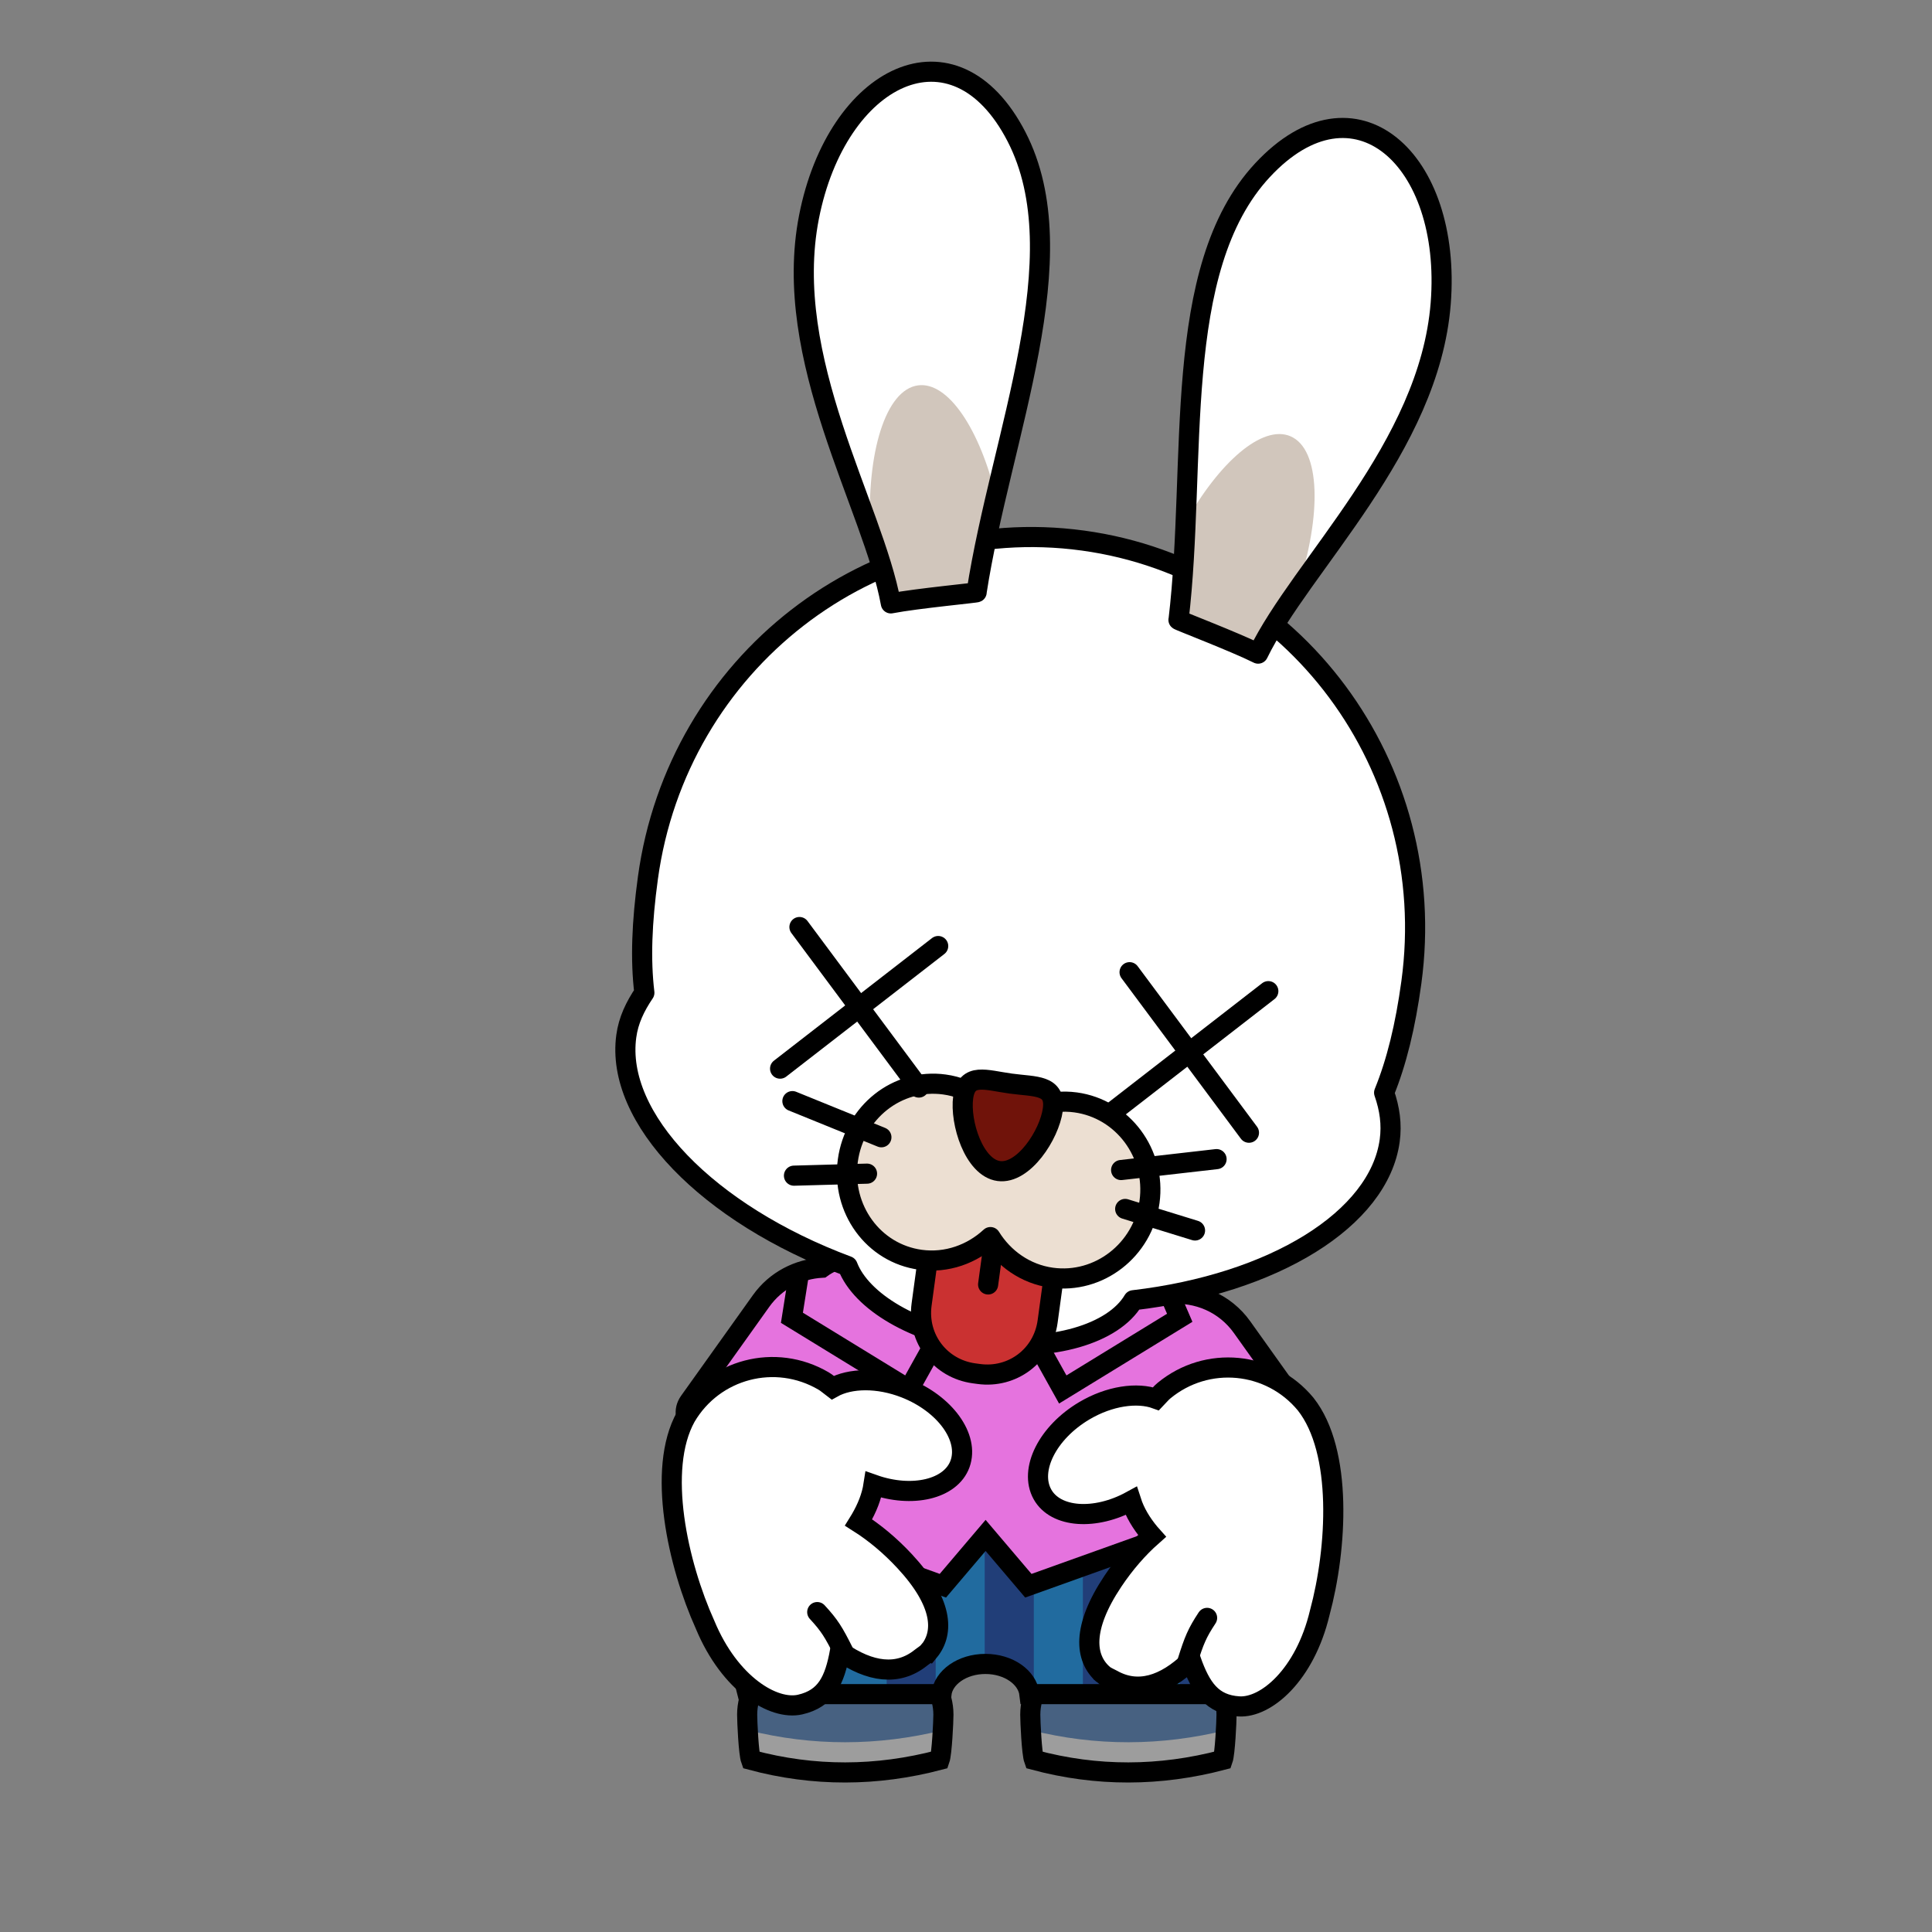 <?xml version="1.0" encoding="UTF-8" standalone="no"?>
<svg
   xmlns:dc="http://purl.org/dc/elements/1.1/"
   xmlns:cc="http://creativecommons.org/ns#"
   xmlns:rdf="http://www.w3.org/1999/02/22-rdf-syntax-ns#"
   xmlns:svg="http://www.w3.org/2000/svg"
   xmlns="http://www.w3.org/2000/svg"
   version="1.0"
   width="100%"
   height="100%"
   viewBox="0 0 48 48"
   id="svg2383">
  <rect x="0" y="0" width="48" height="48" fill="#808080" stroke="none"/>
  <defs
     id="defs2385" />
  <path
     d="m 21.001,40.725 c -1.343,0 -2.438,0.842 -2.438,1.875 0,0.173 0.036,0.964 0.094,1.124 1.562,0.42 3.125,0.412 4.688,0 0.056,-0.158 0.094,-0.953 0.094,-1.124 0,-1.033 -1.094,-1.875 -2.438,-1.875 z"
     id="path3739"
     style="fill:#9d9d9d;fill-opacity:1;fill-rule:evenodd;stroke:none;stroke-width:0.5;marker:none;visibility:visible;display:inline;overflow:visible;enable-background:accumulate" />
  <path
     d="m 20.989,40.736 c -1.343,0 -2.438,0.842 -2.438,1.875 0,0.058 0.024,0.226 0.031,0.375 1.609,0.403 3.235,0.396 4.844,0 0.008,-0.149 0,-0.318 0,-0.375 0,-1.033 -1.094,-1.875 -2.438,-1.875 z"
     id="path3741"
     style="fill:#476181;fill-opacity:1;fill-rule:evenodd;stroke:none;stroke-width:0.5;marker:none;visibility:visible;display:inline;overflow:visible;enable-background:accumulate" />
  <path
     d="m 21.001,40.725 c -1.343,0 -2.438,0.842 -2.438,1.875 0,0.173 0.036,0.964 0.094,1.124 1.562,0.42 3.125,0.412 4.688,0 0.056,-0.158 0.094,-0.953 0.094,-1.124 0,-1.033 -1.094,-1.875 -2.438,-1.875 z"
     id="path3743"
     style="fill:none;stroke:#000000;stroke-width:0.5;stroke-linecap:round;stroke-linejoin:miter;stroke-miterlimit:4;stroke-opacity:1;stroke-dasharray:none;stroke-dashoffset:0;marker:none;visibility:visible;display:inline;overflow:visible;enable-background:accumulate" />
  <path
     d="m 28.035,40.725 c -1.343,0 -2.438,0.842 -2.438,1.875 0,0.173 0.036,0.964 0.094,1.124 1.562,0.42 3.125,0.412 4.688,0 0.056,-0.158 0.094,-0.953 0.094,-1.124 0,-1.033 -1.094,-1.875 -2.438,-1.875 z"
     id="path3745"
     style="fill:#9d9d9d;fill-opacity:1;fill-rule:evenodd;stroke:none;stroke-width:0.5;marker:none;visibility:visible;display:inline;overflow:visible;enable-background:accumulate" />
  <path
     d="m 28.023,40.736 c -1.343,0 -2.438,0.842 -2.438,1.875 0,0.058 0.024,0.226 0.031,0.375 1.609,0.403 3.235,0.396 4.844,0 0.008,-0.149 0,-0.318 0,-0.375 0,-1.033 -1.094,-1.875 -2.438,-1.875 z"
     id="path3747"
     style="fill:#476181;fill-opacity:1;fill-rule:evenodd;stroke:none;stroke-width:0.5;marker:none;visibility:visible;display:inline;overflow:visible;enable-background:accumulate" />
  <path
     d="m 28.035,40.725 c -1.343,0 -2.438,0.842 -2.438,1.875 0,0.173 0.036,0.964 0.094,1.124 1.562,0.42 3.125,0.412 4.688,0 0.056,-0.158 0.094,-0.953 0.094,-1.124 0,-1.033 -1.094,-1.875 -2.438,-1.875 z"
     id="path3749"
     style="fill:none;stroke:#000000;stroke-width:0.5;stroke-linecap:round;stroke-linejoin:miter;stroke-miterlimit:4;stroke-opacity:1;stroke-dasharray:none;stroke-dashoffset:0;marker:none;visibility:visible;display:inline;overflow:visible;enable-background:accumulate" />
  <path
     d="m 21.764,31.153 c -1.069,0.041 -1.533,0.234 -1.875,1.031 -0.547,1.276 -2.306,4.613 -2.062,6.375 0.243,1.762 0.568,2.802 0.75,3.531 1.604,0 3.208,0 4.812,0 0.049,-0.413 0.512,-0.75 1.094,-0.75 0.581,0 1.045,0.337 1.094,0.75 1.615,0 3.229,0 4.844,0 0.182,-0.729 0.476,-1.769 0.719,-3.531 0.243,-1.762 -1.516,-5.099 -2.062,-6.375 -0.547,-1.276 -1.403,-1.031 -4.562,-1.031 l -0.062,0 c -1.185,0 -2.046,-0.025 -2.688,0 z"
     id="path3759"
     style="fill:#213e78;fill-opacity:1;fill-rule:evenodd;stroke:none;stroke-width:0.5;marker:none;visibility:visible;display:inline;overflow:visible;enable-background:accumulate" />
  <path
     d="m 19.153,33.814 c -0.252,0.559 -0.52,1.156 -0.75,1.781 l 0,5.812 c 0.06,0.228 0.142,0.505 0.188,0.688 l 1.031,0 0,-8.281 -0.469,0 z m 1.688,0 0,8.281 1.188,0 0,-8.281 -1.188,0 z m 2.406,0 0,8.281 0.156,0 c 0.048,-0.405 0.495,-0.738 1.062,-0.75 l 0,-7.531 -1.219,0 z m 2.438,0 0,8.281 1.219,0 0,-8.281 -1.219,0 z m 2.406,0 0,8.281 1.219,0 0,-8.281 -1.219,0 z m 2.438,1.719 0,6.156 c 0.18,-0.707 0.418,-1.624 0.625,-3.125 0.11,-0.798 -0.213,-1.925 -0.625,-3.031 z"
     id="path3945"
     style="fill:#216b9f;fill-opacity:1;fill-rule:evenodd;stroke:none;stroke-width:0.5;marker:none;visibility:visible;display:inline;overflow:visible;enable-background:accumulate" />
  <path
     id="path3881-6"
     d="M 26.488 31.178 C 25.955 31.181 25.309 31.209 24.52 31.209 L 24.457 31.209 C 23.272 31.209 22.411 31.184 21.77 31.209 C 21.192 31.231 20.799 31.308 20.498 31.49 C 19.888 31.501 19.291 31.787 18.908 32.324 L 17.127 34.82 C 16.806 35.27 17.375 35.789 18.166 36.365 C 18.055 36.719 17.957 37.068 17.895 37.396 L 23.426 39.396 L 24.488 38.146 L 25.551 39.396 L 29.604 37.945 C 29.94 38.12 30.419 37.846 30.99 37.449 L 31.051 37.428 C 31.05 37.422 31.048 37.416 31.047 37.41 C 31.165 37.327 31.278 37.25 31.404 37.16 C 32.301 36.523 32.987 35.957 32.639 35.469 L 30.859 32.973 C 30.428 32.367 29.725 32.083 29.037 32.152 C 28.629 31.283 28.033 31.169 26.488 31.178 z "
     style="fill:#e573de;fill-opacity:1;fill-rule:evenodd;stroke:none;stroke-width:0.5;marker:none;visibility:visible;display:inline;overflow:visible;enable-background:accumulate" />
  <path
     d="m 17.894,37.397 5.531,2 1.062,-1.25 1.062,1.25 5.5,-1.969"
     id="path3881"
     style="fill:none;stroke:#000000;stroke-width:0.5;stroke-linecap:butt;stroke-linejoin:miter;stroke-miterlimit:4;stroke-opacity:1;stroke-dasharray:none;stroke-dashoffset:0;marker:none;visibility:visible;display:inline;overflow:visible;enable-background:accumulate" />
  <path
     d="m 24.425,31.209 -1.844,3.312 -2.906,-1.781 0.173,-1.093"
     id="path3883"
     style="display:inline;fill:none;stroke:#000000;stroke-width:0.5;stroke-linecap:butt;stroke-linejoin:miter;stroke-miterlimit:4;stroke-dasharray:none;stroke-opacity:1" />
  <path
     d="m 24.56,31.209 1.844,3.312 2.906,-1.781 -0.302,-0.701"
     id="path3885"
     style="fill:none;stroke:#000000;stroke-width:0.5;stroke-linecap:butt;stroke-linejoin:miter;stroke-miterlimit:4;stroke-opacity:1;stroke-dasharray:none;stroke-dashoffset:0;marker:none;visibility:visible;display:inline;overflow:visible;enable-background:accumulate" />
  <path
     id="path3105"
     d="M 26.482 31.135 C 25.949 31.138 25.304 31.152 24.514 31.152 L 24.451 31.152 C 23.266 31.152 22.405 31.128 21.764 31.152 C 21.133 31.176 20.727 31.273 20.418 31.496 C 19.836 31.53 19.274 31.81 18.908 32.324 L 17.127 34.82 C 16.808 35.268 17.371 35.782 18.156 36.355 C 17.903 37.176 17.744 37.96 17.826 38.559 C 18.069 40.321 18.394 41.361 18.576 42.09 L 23.389 42.09 C 23.437 41.677 23.901 41.34 24.482 41.34 C 25.064 41.34 25.527 41.677 25.576 42.09 L 30.42 42.09 C 30.602 41.361 30.896 40.321 31.139 38.559 C 31.185 38.223 31.143 37.821 31.066 37.396 C 31.179 37.318 31.285 37.245 31.404 37.16 C 32.301 36.523 32.987 35.957 32.639 35.469 L 30.859 32.973 C 30.432 32.374 29.739 32.09 29.059 32.15 C 28.649 31.229 28.06 31.126 26.482 31.135 z "
     style="fill:none;stroke:#000000;stroke-width:0.5;stroke-opacity:1;marker:none;visibility:visible;display:inline;overflow:visible;enable-background:accumulate" />
  <path
     d="m 26.903,13.43 c -5.236,-0.716 -10.076,3.038 -10.806,8.382 -0.151,1.103 -0.187,2.031 -0.088,2.853 -0.231,0.341 -0.396,0.685 -0.449,1.079 -0.278,2.031 2.017,4.413 5.499,5.712 0.337,0.878 1.662,1.675 3.332,1.904 1.751,0.239 3.277,-0.228 3.767,-1.056 3.488,-0.407 6.102,-2.016 6.369,-3.967 0.055,-0.405 6.21e-4,-0.789 -0.139,-1.19 0.31,-0.76 0.528,-1.652 0.677,-2.742 0.73,-5.344 -2.925,-10.259 -8.16,-10.975 z"
     id="path3890"
     style="display:inline;overflow:visible;visibility:visible;fill:#ffffff;fill-opacity:1;fill-rule:evenodd;stroke:#000000;stroke-width:0.5;stroke-linecap:round;stroke-linejoin:round;stroke-miterlimit:4;stroke-dashoffset:0;stroke-opacity:1;marker:none;enable-background:accumulate" />
  <path
     d="m 24.263,14.713 c 0.603,-3.902 2.534,-8.334 0.99,-11.32 -1.544,-2.986 -4.461,-1.535 -5.154,1.999 -0.692,3.534 1.597,7.191 2.034,9.599 0.645,-0.125 2.198,-0.269 2.13,-0.278 z"
     id="path3892"
     style="display:inline;overflow:visible;visibility:visible;fill:#ffffff;fill-opacity:1;fill-rule:evenodd;stroke:none;stroke-width:0.5;marker:none;enable-background:accumulate" />
  <g
     id="g4339"
     transform="matrix(0.991,0.135,-0.135,0.991,3.185,-3.071)">
    <path
       id="rect5038"
       d="m 24.317,30.881 0,1.606 c 0,0.862 0.681,1.522 1.518,1.522 l 0.123,0 c 0.837,0 1.518,-0.66 1.518,-1.522 l 0,-1.606"
       style="color:#000000;display:inline;overflow:visible;visibility:visible;fill:#ca3131;fill-opacity:1;fill-rule:evenodd;stroke:#000000;stroke-width:0.5;stroke-linecap:round;stroke-linejoin:miter;stroke-miterlimit:4;stroke-dasharray:none;stroke-dashoffset:0;stroke-opacity:1;marker:none;enable-background:accumulate" />
    <path
       id="path5043"
       d="m 25.887,30.902 0,0.872"
       style="display:inline;fill:none;stroke:#000000;stroke-width:0.5;stroke-linecap:round;stroke-linejoin:miter;stroke-miterlimit:4;stroke-dasharray:none;stroke-opacity:1" />
  </g>
  <path
     d="m 23.466,26.944 c -1.175,-0.161 -2.238,0.69 -2.402,1.89 -0.164,1.2 0.631,2.305 1.806,2.465 0.654,0.089 1.282,-0.143 1.737,-0.564 0.326,0.527 0.869,0.92 1.522,1.009 1.175,0.161 2.267,-0.686 2.431,-1.886 0.164,-1.2 -0.661,-2.309 -1.836,-2.469 -0.654,-0.089 -1.282,0.143 -1.737,0.564 -0.326,-0.527 -0.869,-0.92 -1.522,-1.009 z"
     id="path3898"
     style="display:inline;overflow:visible;visibility:visible;fill:#ecdfd2;fill-opacity:1;fill-rule:evenodd;stroke:#000000;stroke-width:0.5;stroke-linecap:round;stroke-linejoin:round;stroke-miterlimit:4;stroke-dasharray:none;stroke-dashoffset:0;stroke-opacity:1;marker:none;enable-background:accumulate" />
  <path
     d="m 26.157,27.567 c -0.086,0.627 -0.728,1.611 -1.343,1.527 -0.614,-0.084 -0.969,-1.204 -0.884,-1.831 0.086,-0.627 0.566,-0.426 1.181,-0.342 0.614,0.084 1.131,0.019 1.046,0.646 z"
     id="path3900"
     style="display:inline;overflow:visible;visibility:visible;fill:#70130a;fill-opacity:1;fill-rule:evenodd;stroke:#000000;stroke-width:0.5;stroke-linecap:round;stroke-linejoin:round;stroke-miterlimit:4;stroke-dashoffset:0;stroke-opacity:1;marker:none;enable-background:accumulate" />
  <path
     d="m 22.811,9.574 c -0.809,0.105 -1.282,1.671 -1.19,3.627 0.228,0.646 0.412,1.258 0.509,1.795 0.645,-0.125 2.192,-0.286 2.123,-0.295 0.118,-0.765 0.316,-1.544 0.5,-2.335 -0.407,-1.698 -1.194,-2.889 -1.943,-2.792 z"
     id="path3902"
     style="display:inline;overflow:visible;visibility:visible;fill:#d1c6bc;fill-opacity:1;fill-rule:evenodd;stroke:none;stroke-width:0.5;marker:none;enable-background:accumulate" />
  <path
     d="m 24.263,14.713 c 0.603,-3.902 2.534,-8.334 0.99,-11.32 -1.544,-2.986 -4.461,-1.535 -5.154,1.999 -0.692,3.534 1.597,7.191 2.034,9.599 0.645,-0.125 2.198,-0.269 2.13,-0.278 z"
     id="path3904"
     style="display:inline;overflow:visible;visibility:visible;fill:none;stroke:#000000;stroke-width:0.5;stroke-linecap:round;stroke-linejoin:round;stroke-miterlimit:4;stroke-dasharray:none;stroke-dashoffset:0;stroke-opacity:1;marker:none;enable-background:accumulate" />
  <path
     d="m 29.281,15.399 c 0.466,-3.921 -0.204,-8.708 2.085,-11.17 2.289,-2.462 4.71,-0.281 4.428,3.309 -0.282,3.59 -3.468,6.499 -4.536,8.701 -0.587,-0.294 -2.045,-0.849 -1.977,-0.839 z"
     id="path3906"
     style="display:inline;overflow:visible;visibility:visible;fill:#ffffff;fill-opacity:1;fill-rule:evenodd;stroke:none;stroke-width:0.5;marker:none;enable-background:accumulate" />
  <path
     d="m 32.059,10.838 c 0.752,0.319 0.787,1.954 0.173,3.813 -0.393,0.561 -0.734,1.102 -0.972,1.592 -0.587,-0.294 -2.035,-0.864 -1.966,-0.854 0.091,-0.769 0.11,-1.572 0.145,-2.383 0.848,-1.527 1.925,-2.463 2.621,-2.168 z"
     id="path3908"
     style="display:inline;overflow:visible;visibility:visible;fill:#d1c6bc;fill-opacity:1;fill-rule:evenodd;stroke:none;stroke-width:0.5;marker:none;enable-background:accumulate" />
  <path
     d="m 29.281,15.399 c 0.466,-3.921 -0.204,-8.708 2.085,-11.17 2.289,-2.462 4.71,-0.281 4.428,3.309 -0.282,3.59 -3.468,6.499 -4.536,8.701 -0.587,-0.294 -2.045,-0.849 -1.977,-0.839 z"
     id="path3910"
     style="display:inline;overflow:visible;visibility:visible;fill:none;stroke:#000000;stroke-width:0.5;stroke-linecap:round;stroke-linejoin:round;stroke-miterlimit:4;stroke-dasharray:none;stroke-dashoffset:0;stroke-opacity:1;marker:none;enable-background:accumulate" />
  <path
     d="m 21.898,28.255 -2.211,-0.898"
     id="path3924"
     style="display:inline;fill:none;stroke:#000000;stroke-width:0.5;stroke-linecap:round;stroke-linejoin:miter;stroke-miterlimit:4;stroke-dasharray:none;stroke-opacity:1" />
  <path
     d="m 21.541,29.159 -1.815,0.05"
     id="path3926"
     style="display:inline;fill:none;stroke:#000000;stroke-width:0.5;stroke-linecap:round;stroke-linejoin:miter;stroke-miterlimit:4;stroke-dasharray:none;stroke-opacity:1" />
  <path
     d="m 27.854,29.069 2.371,-0.271"
     id="path3928"
     style="display:inline;fill:none;stroke:#000000;stroke-width:0.5;stroke-linecap:round;stroke-linejoin:miter;stroke-miterlimit:4;stroke-dasharray:none;stroke-opacity:1" />
  <path
     d="m 27.955,30.036 1.735,0.535"
     id="path3930"
     style="display:inline;fill:none;stroke:#000000;stroke-width:0.5;stroke-linecap:round;stroke-linejoin:miter;stroke-miterlimit:4;stroke-dasharray:none;stroke-opacity:1" />
  <path
     style="display:inline;fill:none;stroke:#000000;stroke-width:0.5;stroke-linecap:round;stroke-linejoin:miter;stroke-miterlimit:4;stroke-dasharray:none;stroke-opacity:1"
     d="m 19.862,23.032 2.966,3.988"
     id="path3488" />
  <path
     id="path3490"
     d="m 23.309,23.504 -3.928,3.046"
     style="display:inline;fill:none;stroke:#000000;stroke-width:0.5;stroke-linecap:round;stroke-linejoin:miter;stroke-miterlimit:4;stroke-dasharray:none;stroke-opacity:1" />
  <path
     id="path3492"
     d="m 28.064,24.154 2.966,3.988"
     style="display:inline;fill:none;stroke:#000000;stroke-width:0.5;stroke-linecap:round;stroke-linejoin:miter;stroke-miterlimit:4;stroke-dasharray:none;stroke-opacity:1" />
  <path
     style="display:inline;fill:none;stroke:#000000;stroke-width:0.5;stroke-linecap:round;stroke-linejoin:miter;stroke-miterlimit:4;stroke-dasharray:none;stroke-opacity:1"
     d="m 31.511,24.625 -3.928,3.046"
     id="path3494" />
  <path
     id="path4178"
     d="m 27.405,41.598 c 0.065,0.057 0.153,0.089 0.232,0.133 0.627,0.353 1.297,0.154 1.952,-0.483 0.245,0.689 0.522,1.105 1.192,1.147 0.67,0.042 1.639,-0.777 2.008,-2.327 0.43,-1.593 0.576,-4.01 -0.35,-5.183 -0.882,-1.067 -2.452,-1.217 -3.52,-0.335 -0.075,0.062 -0.131,0.135 -0.197,0.203 -0.47,-0.171 -1.161,-0.071 -1.782,0.297 -0.912,0.54 -1.379,1.467 -1.041,2.076 0.327,0.589 1.315,0.652 2.204,0.165 0.093,0.289 0.252,0.55 0.457,0.798 0.021,0.024 0.039,0.049 0.06,0.072 -0.341,0.302 -0.674,0.68 -0.973,1.128 -0.774,1.16 -0.695,1.907 -0.242,2.308 z"
     style="display:inline;overflow:visible;visibility:visible;fill:#ffffff;fill-opacity:1;stroke:#000000;stroke-width:0.5;stroke-linecap:round;stroke-linejoin:miter;stroke-miterlimit:4;stroke-dasharray:none;stroke-dashoffset:0;stroke-opacity:1;marker:none;enable-background:accumulate" />
  <path
     id="path4180"
     d="m 29.502,41.28 c 0.165,-0.526 0.238,-0.705 0.488,-1.084"
     style="display:inline;fill:none;fill-rule:evenodd;stroke:#000000;stroke-width:0.5;stroke-linecap:round;stroke-linejoin:miter;stroke-miterlimit:4;stroke-dasharray:none;stroke-opacity:1" />
  <path
     style="display:inline;overflow:visible;visibility:visible;fill:#ffffff;fill-opacity:1;stroke:#000000;stroke-width:0.5;stroke-linecap:round;stroke-linejoin:miter;stroke-miterlimit:4;stroke-dasharray:none;stroke-dashoffset:0;stroke-opacity:1;marker:none;enable-background:accumulate"
     d="m 23.08,41.023 c -0.055,0.067 -0.137,0.112 -0.207,0.168 -0.563,0.449 -1.256,0.36 -2.004,-0.164 -0.132,0.719 -0.338,1.174 -0.993,1.323 -0.655,0.148 -1.742,-0.505 -2.355,-1.976 -0.68,-1.504 -1.209,-3.866 -0.483,-5.172 0.7,-1.194 2.226,-1.593 3.421,-0.893 0.084,0.049 0.151,0.112 0.227,0.169 0.437,-0.244 1.134,-0.256 1.806,0.008 0.987,0.388 1.596,1.228 1.36,1.883 -0.229,0.634 -1.194,0.854 -2.149,0.516 -0.046,0.3 -0.161,0.583 -0.323,0.861 -0.016,0.027 -0.03,0.054 -0.047,0.081 0.385,0.244 0.774,0.563 1.141,0.958 0.95,1.021 0.991,1.771 0.608,2.239 z"
     id="path4195" />
  <path
     style="display:inline;fill:none;fill-rule:evenodd;stroke:#000000;stroke-width:0.5;stroke-linecap:round;stroke-linejoin:miter;stroke-miterlimit:4;stroke-dasharray:none;stroke-opacity:1"
     d="m 20.959,41.044 c -0.247,-0.493 -0.347,-0.658 -0.655,-0.992"
     id="path4197" />
</svg>
